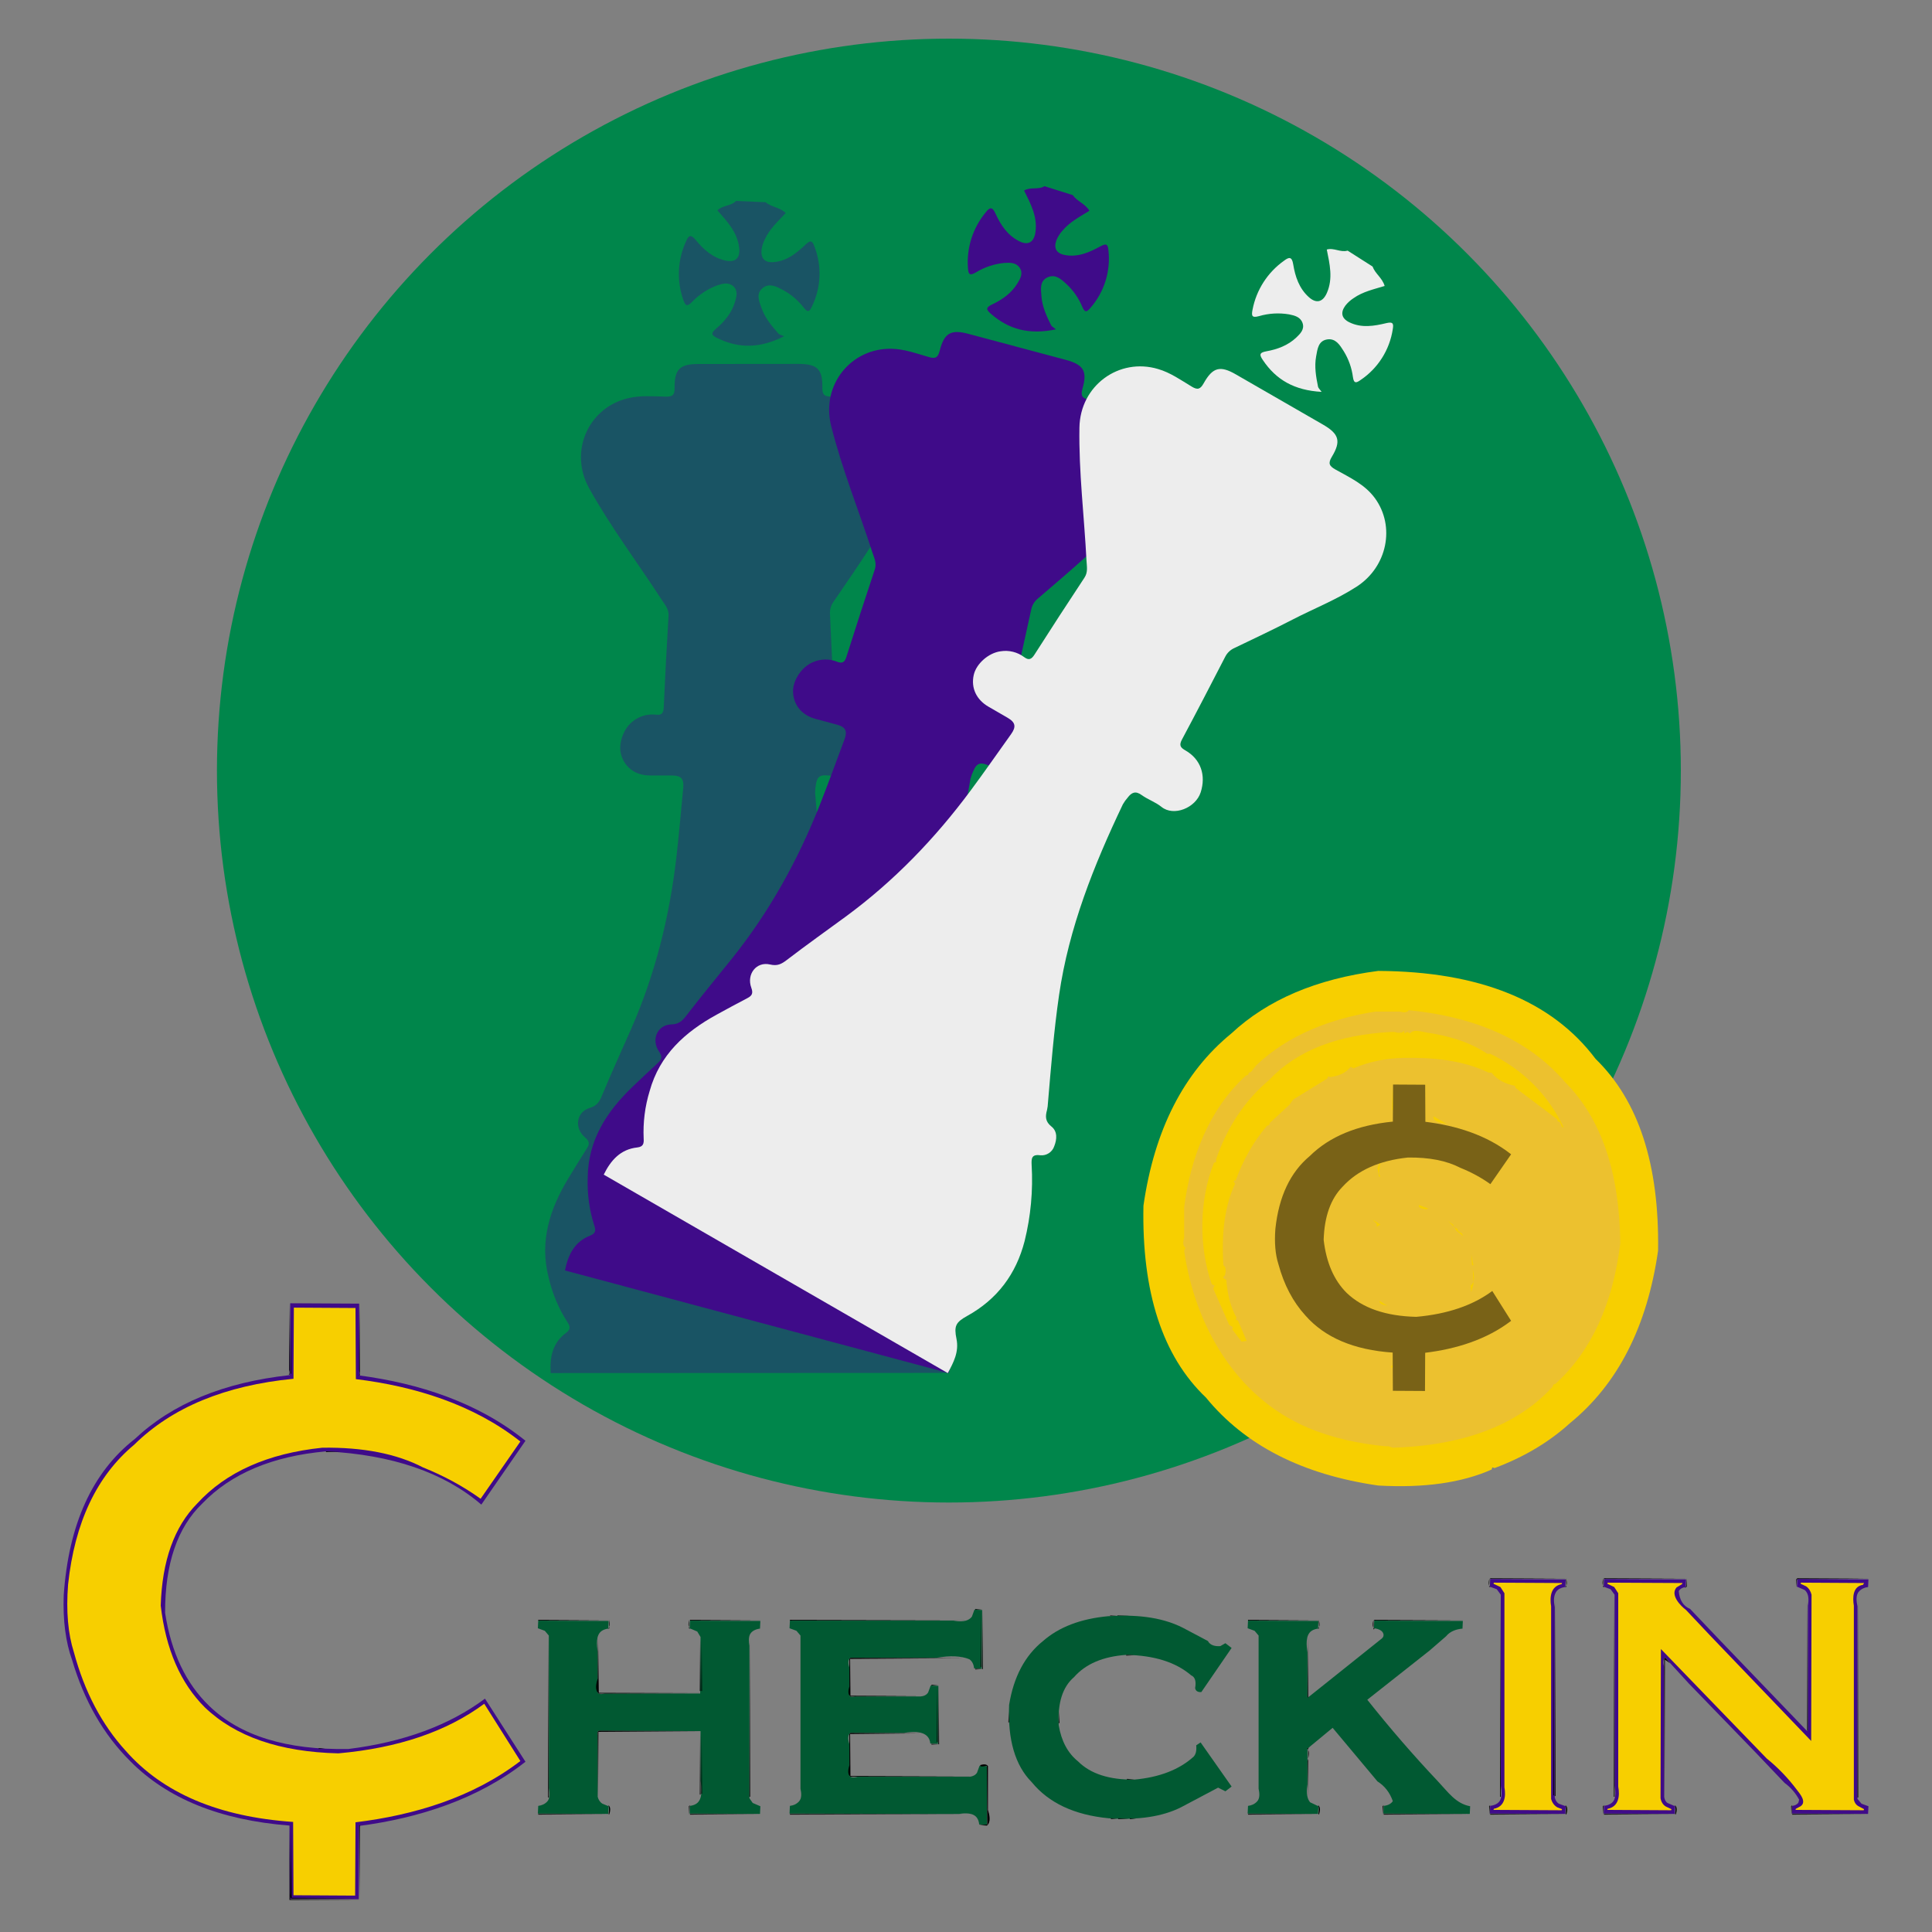 <?xml version="1.0" standalone="no"?><!-- Generator: Gravit.io --><svg xmlns="http://www.w3.org/2000/svg" xmlns:xlink="http://www.w3.org/1999/xlink" style="isolation:isolate" viewBox="0 0 1000 1000" width="1000" height="1000"><rect x="0" y="0" width="1000" height="1000" fill="#808080" stroke="none"/><defs><clipPath id="_clipPath_pQd9VECW6uOFjTJGP9meomeZ49AeMzBO"><rect width="1000" height="1000"/></clipPath></defs><g clip-path="url(#_clipPath_pQd9VECW6uOFjTJGP9meomeZ49AeMzBO)"><rect width="1000" height="1000" style="fill:rgb(0,0,0)" fill-opacity="0"/><g><path d=" M 149.835 674.568 L 150.024 711.382 L 149.269 711.76 C 150.146 711.234 149.864 709.913 149.646 709.117 L 149.646 709.117 L 149.646 701.943 L 149.835 674.568 Z " fill="rgb(0,0,0)"/><path d=" M 150.213 674.568 L 185.894 674.757 L 186.083 711.949 C 216.882 716.024 247.578 725.95 271.982 745.742 L 271.982 745.742 L 249.138 778.78 Q 220.087 753.837 168.714 751.217 Q 127.004 755.005 104.715 778.213 Q 85.341 796.787 85.458 834.85 Q 90.211 865.59 108.302 882.991 Q 132.289 906.202 180.419 905.268 Q 223.35 899.869 251.026 879.216 L 271.982 911.876 C 247.355 931.313 216.668 941.07 185.894 945.103 L 185.894 945.103 L 185.705 983.049 L 150.024 982.861 L 149.835 944.914 Q 96.078 940.713 67.335 911.498 Q 46.706 890.971 37.317 859.204 Q 32.314 845.328 32.975 825.788 Q 36.745 770.656 69.789 744.798 Q 98.939 717.312 150.024 711.76 L 150.213 674.568 Z " fill="rgb(63,11,137)"/><path d=" M 186.083 674.568 L 186.272 711.76 L 185.516 712.137 C 186.393 711.611 186.111 710.291 185.894 709.494 L 185.894 709.494 L 185.894 702.32 L 186.083 674.568 Z  M 150.59 675.324 L 150.779 711.005 L 150.402 711.005 L 150.59 675.324 Z " fill-rule="evenodd" fill="rgb(0,0,0)"/><path d=" M 152.101 676.834 L 184.006 677.023 L 184.195 713.836 C 214.598 717.545 245.019 726.924 269.339 746.119 L 269.339 746.119 L 248.761 775.759 Q 235.354 766.133 218.932 759.523 Q 198.417 748.888 166.826 749.329 Q 124.442 753.764 102.072 778.213 Q 84.247 796.258 83.193 831.074 Q 87.102 864.923 106.036 883.746 Q 129.763 906.462 175.133 907.534 Q 221.595 903.401 250.649 881.859 L 269.339 911.498 C 244.787 930.318 214.385 939.536 184.006 943.215 L 184.006 943.215 L 183.817 981.161 L 151.912 980.973 L 151.723 943.026 Q 93.949 939.067 65.069 906.212 Q 46.52 885.871 38.261 855.239 Q 33.636 840.797 35.24 820.125 Q 40.382 772.028 69.411 747.818 Q 98.77 718.841 151.912 713.648 L 152.101 676.834 Z " fill="rgb(247,207,0)"/><path d=" M 66.013 748.196 L 63.748 750.839 L 66.013 748.196 Z  M 168.714 751.217 L 176.455 751.405 L 168.714 751.594 L 168.714 751.217 Z  M 106.791 776.137 L 104.904 778.402 L 106.791 776.137 Z " fill-rule="evenodd" fill="rgb(0,0,0)"/><path d=" M 770.951 816.915 C 770.578 818.347 770.133 820.571 771.517 821.635 L 771.517 821.635 L 770.762 821.257 L 770.951 816.915 Z " fill="rgb(0,0,0)"/><path d=" M 771.328 816.915 L 810.407 817.104 L 771.328 817.293 L 771.328 816.915 Z " fill="rgb(0,0,0)"/><path d=" M 810.596 816.915 L 810.785 821.257 L 810.03 821.635 C 811.414 820.571 810.968 818.347 810.596 816.915 L 810.596 816.915 Z  M 829.853 816.915 C 829.481 818.347 829.035 820.571 830.419 821.635 L 830.419 821.635 L 829.664 821.257 L 829.853 816.915 Z " fill-rule="evenodd" fill="rgb(0,0,0)"/><path d=" M 830.23 816.915 L 872.708 817.104 L 830.23 817.293 L 830.23 816.915 Z " fill="rgb(0,0,0)"/><path d=" M 872.896 816.915 L 873.085 821.257 L 872.141 821.824 L 872.141 821.446 L 872.708 821.257 L 872.896 816.915 Z " fill="rgb(0,0,0)"/><path d=" M 930.288 816.915 L 967.102 817.104 L 930.099 817.482 L 929.911 821.446 L 929.722 817.482 L 930.288 816.915 Z " fill="rgb(0,0,0)"/><path d=" M 771.328 817.293 L 810.407 817.482 L 810.219 821.446 C 808.293 821.642 806.269 822.455 805.282 824.226 C 803.994 826.538 804.248 829.323 804.744 831.83 L 804.744 831.83 L 804.744 851.464 L 804.744 930.377 C 805.024 931.669 805.693 932.857 806.82 933.587 L 806.82 933.587 L 810.407 934.908 L 810.219 938.873 L 771.139 938.684 L 771.328 934.719 C 773.2 934.495 775.481 933.678 776.425 931.888 C 777.571 929.715 777.191 926.639 776.803 924.336 L 776.803 924.336 L 776.803 904.702 L 776.803 825.411 L 774.726 822.579 L 771.139 821.257 L 771.328 817.293 Z  M 830.23 817.293 L 872.708 817.482 L 872.519 821.446 Q 870.017 821.777 868.932 823.523 Q 869.476 830.53 874.784 832.773 L 889.699 848.443 L 935.197 895.829 L 935.763 895.64 L 935.763 843.912 L 935.763 831.074 C 936.224 828.405 936.426 824.85 934.064 822.956 L 934.064 822.956 L 930.099 821.257 L 930.288 817.293 L 967.102 817.482 L 966.913 821.446 C 965.072 821.667 963.517 822.356 962.236 823.707 C 960.377 825.669 960.922 829.111 961.438 831.452 L 961.438 831.452 L 961.438 851.464 L 961.438 931.132 L 963.515 933.587 L 967.102 934.908 L 966.913 938.873 L 927.456 938.684 L 927.645 934.719 C 928.895 934.586 930.127 934.094 930.855 933.02 L 930.855 933.02 L 931.232 931.51 C 929.395 928.093 926.828 925.1 923.681 922.826 L 923.681 922.826 L 908.766 907.156 L 874.218 871.475 L 861.947 858.071 C 860.44 859.046 860.989 861.402 861.38 862.791 L 861.38 862.791 L 861.38 876.384 L 861.38 930 C 861.513 931.249 862.006 932.482 863.079 933.209 L 863.079 933.209 L 867.044 934.908 L 866.855 938.873 L 830.041 938.684 L 830.23 934.719 C 832.102 934.495 834.384 933.678 835.327 931.888 C 836.473 929.715 836.093 926.639 835.705 924.336 L 835.705 924.336 L 835.705 904.702 L 835.705 825.411 L 833.628 822.579 L 830.041 821.257 L 830.23 817.293 Z " fill-rule="evenodd" fill="rgb(63,11,137)"/><path d=" M 773.216 819.181 L 808.519 819.369 L 808.331 819.936 C 802.605 821.035 802.081 826.575 802.856 831.452 L 802.856 831.452 L 802.856 851.464 L 802.856 931.132 C 803.34 932.947 804.41 934.541 806.065 935.475 L 806.065 935.475 L 808.519 936.419 L 808.331 936.985 L 773.027 936.796 L 773.216 936.23 C 778.827 935.152 779.557 929.929 778.691 925.091 L 778.691 925.091 L 778.691 905.08 L 778.691 824.656 L 776.614 821.446 L 773.027 819.747 L 773.216 819.181 Z  M 832.118 819.181 L 870.82 819.369 L 870.631 819.936 L 867.799 821.635 C 864.342 825.585 869.836 831.173 872.708 833.34 L 872.708 833.34 L 884.979 846.366 L 937.462 901.115 L 937.651 825.411 C 937.232 823.677 936.313 822.086 934.819 821.069 L 934.819 821.069 L 931.987 819.747 L 932.176 819.181 L 964.837 819.369 L 964.27 820.313 C 958.984 821.062 958.842 826.866 959.551 831.074 L 959.551 831.074 L 959.551 851.086 L 959.551 931.51 C 959.831 932.801 960.499 933.99 961.627 934.719 L 961.627 934.719 L 964.837 936.419 L 964.648 936.985 L 929.344 936.796 L 929.533 936.23 L 931.987 934.908 C 935.335 932.575 931.489 928.325 930.077 926.435 C 925.56 920.393 920.298 914.919 914.43 910.177 L 914.43 910.177 L 859.681 853.54 L 859.492 930.755 C 859.796 932.549 860.692 934.198 862.324 935.097 L 862.324 935.097 L 865.156 936.419 L 864.967 936.985 L 831.929 936.796 L 832.118 936.23 C 837.876 935.124 838.486 929.625 837.593 924.714 L 837.593 924.714 L 837.593 904.702 L 837.593 824.656 L 835.516 821.446 L 831.929 819.747 L 832.118 819.181 Z " fill-rule="evenodd" fill="rgb(247,207,0)"/><path d=" M 961.627 825.599 L 961.816 930.377 L 961.438 930.377 L 961.627 825.599 Z  M 776.614 825.977 L 776.803 930 L 776.425 930 L 776.614 825.977 Z  M 835.516 825.977 L 835.705 930 L 835.327 930 L 835.516 825.977 Z  M 804.932 826.355 L 805.121 929.622 L 804.744 929.622 L 804.932 826.355 Z " fill-rule="evenodd" fill="rgb(0,0,0)"/><path d=" M 935.574 826.355 L 935.763 895.64 L 935.386 895.64 L 935.574 826.355 Z  M 804.177 826.732 L 804.366 929.245 L 803.989 929.245 L 804.177 826.732 Z  M 873.274 830.886 L 875.162 833.151 L 873.274 830.886 Z  M 504.758 832.773 L 508.345 832.962 L 504.758 833.151 L 504.758 832.773 Z " fill-rule="evenodd" fill="rgb(0,0,0)"/><path d=" M 508.534 832.773 L 508.723 863.924 L 508.345 863.924 L 508.534 832.773 Z " fill="rgb(0,0,0)"/><path d=" M 504.381 833.151 L 508.345 833.34 L 508.156 863.735 L 504.192 863.546 Q 503.862 860.289 501.738 858.826 Q 495.46 856.23 484.747 858.071 L 440.192 858.071 C 438.59 859.139 439.2 861.678 439.626 863.168 L 439.626 863.168 L 439.626 877.516 C 440.138 878.54 441.564 878.306 442.458 878.083 L 442.458 878.083 L 449.254 878.083 L 476.44 878.083 C 477.998 877.973 479.558 877.397 480.405 876.006 L 480.405 876.006 L 481.726 872.419 L 485.691 872.608 L 485.502 902.625 L 481.537 902.437 C 480.838 895.541 472.924 896.146 467.756 896.962 L 467.756 896.962 L 440.192 896.962 C 438.406 898.213 439.135 901.132 439.626 902.814 L 439.626 902.814 L 439.626 919.05 C 440.508 920.46 442.68 919.974 443.968 919.616 L 443.968 919.616 L 455.673 919.616 L 502.115 919.616 C 503.546 919.427 504.918 918.801 505.702 917.54 L 505.702 917.54 L 507.024 913.953 L 510.988 914.141 L 510.8 944.536 L 506.835 944.348 C 506.715 943.164 506.398 941.974 505.721 940.977 C 503.786 938.129 499.42 938.457 496.452 938.873 L 496.452 938.873 L 478.705 938.873 L 408.665 938.684 L 408.854 934.719 C 410.695 934.498 412.25 933.809 413.53 932.458 C 415.147 930.753 414.775 927.919 414.328 925.846 L 414.328 925.846 L 414.328 909.988 L 414.328 846.555 L 412.252 844.101 L 408.665 842.779 L 408.854 838.815 L 476.44 838.815 L 493.431 838.815 C 496.592 839.395 500.916 839.695 503.059 836.738 L 503.059 836.738 L 504.381 833.151 Z " fill="rgb(1,89,50)"/><line x1="875.54" y1="833.151" x2="877.05" y2="835.039"/><path d=" M 507.779 833.906 L 507.968 862.791 L 507.59 862.791 L 507.779 833.906 Z " fill="rgb(0,0,0)"/><path d=" M 877.427 835.039 L 879.693 837.682 L 877.427 835.039 Z  M 574.61 836.172 L 577.82 836.36 L 574.61 836.549 L 574.61 836.172 Z " fill-rule="evenodd" fill="rgb(0,0,0)"/><path d=" M 578.386 836.172 L 584.616 836.36 L 578.386 836.549 L 578.386 836.172 Z " fill="rgb(0,0,0)"/><path d=" M 573.477 836.549 C 586.54 835.7 600.508 836.524 612.368 842.59 L 612.368 842.59 L 625.206 849.387 C 626.427 851.759 629.201 852.203 631.624 852.03 L 631.624 852.03 L 634.267 850.52 L 637.477 852.974 L 621.807 875.817 Q 618.991 875.99 618.598 873.741 Q 619.55 868.447 616.521 867.133 Q 604.627 856.939 582.917 856.561 Q 564.923 857.823 555.92 868.077 Q 547.06 875.641 547.991 892.997 Q 550.046 905.29 557.997 911.687 Q 567.628 921.313 587.07 921.127 Q 606.633 919.356 617.843 909.233 Q 619.554 907.357 619.164 903.38 L 621.43 901.87 L 637.477 924.714 L 634.267 927.168 L 630.492 925.28 L 611.235 935.475 Q 596.903 942.664 573.855 941.138 Q 547.171 938.56 534.021 922.448 Q 521.133 909.471 522.316 882.425 Q 525.846 860.657 539.873 849.387 Q 552.248 838.541 573.477 836.549 Z " fill="rgb(1,89,50)"/><path d=" M 278.589 838.437 L 315.026 838.626 L 278.589 838.815 L 278.589 838.437 Z " fill="rgb(0,0,0)"/><path d=" M 315.214 838.437 L 315.403 842.779 L 314.648 843.157 C 316.032 842.093 315.586 839.869 315.214 838.437 L 315.214 838.437 Z  M 356.748 838.437 C 356.376 839.869 355.93 842.093 357.314 843.157 L 357.314 843.157 L 356.559 842.779 L 356.748 838.437 Z " fill-rule="evenodd" fill="rgb(0,0,0)"/><path d=" M 357.125 838.437 L 393.562 838.626 L 357.125 838.815 L 357.125 838.437 Z  M 408.854 838.437 L 499.283 838.626 L 408.854 838.815 L 408.854 838.437 Z  M 645.972 838.437 L 682.409 838.626 L 645.972 838.815 L 645.972 838.437 Z " fill-rule="evenodd" fill="rgb(0,0,0)"/><path d=" M 682.597 838.437 L 682.786 842.779 L 682.031 843.157 C 683.415 842.093 682.969 839.869 682.597 838.437 L 682.597 838.437 Z  M 710.916 838.437 C 710.544 839.869 710.098 842.093 711.482 843.157 L 711.482 843.157 L 710.916 843.346 L 710.916 838.437 Z " fill-rule="evenodd" fill="rgb(0,0,0)"/><path d=" M 711.293 838.437 L 757.169 838.626 L 711.293 838.815 L 711.293 838.437 Z " fill="rgb(0,0,0)"/><path d=" M 278.589 838.815 L 315.026 839.003 L 314.837 842.968 C 313.665 843.119 312.498 843.459 311.504 844.119 C 308.253 846.277 308.873 851.598 309.362 854.862 L 309.362 854.862 L 309.362 876.006 C 310.058 877.225 311.855 876.864 312.949 876.572 L 312.949 876.572 L 322.766 876.572 L 362.411 876.572 L 362.6 847.31 L 360.901 844.478 L 356.937 842.779 L 357.125 838.815 L 393.562 839.003 L 393.373 842.968 C 391.463 843.197 389.272 844.018 388.276 845.8 C 387.317 847.514 387.603 850.003 387.898 851.841 L 387.898 851.841 L 387.898 867.699 L 387.898 930.755 L 389.597 933.209 L 393.562 934.908 L 393.373 938.873 L 356.937 938.684 L 357.125 934.719 C 358.297 934.568 359.464 934.228 360.458 933.568 C 363.931 931.262 363.123 925.069 362.6 921.693 L 362.6 921.693 L 362.6 896.018 L 309.928 895.829 C 309.004 896.249 309.172 897.487 309.362 898.283 L 309.362 898.283 L 309.362 904.702 L 309.362 930 C 309.71 931.465 310.512 932.789 311.816 933.587 L 311.816 933.587 L 315.026 934.908 L 314.837 938.873 L 278.4 938.684 L 278.589 934.719 C 280.43 934.498 281.986 933.809 283.266 932.458 C 284.846 930.791 284.393 927.487 284.064 925.469 L 284.064 925.469 L 284.064 909.611 L 284.064 846.555 L 281.987 844.101 L 278.4 842.779 L 278.589 838.815 Z  M 645.972 838.815 L 682.409 839.003 L 682.22 842.968 C 681.048 843.119 679.881 843.459 678.887 844.119 C 675.55 846.335 676.241 851.91 676.745 855.239 L 676.745 855.239 L 676.745 878.649 L 677.689 878.083 L 715.258 848.065 C 716.852 846.67 716.066 844.721 714.545 843.823 C 713.5 843.206 712.301 842.904 711.104 842.779 L 711.104 842.779 L 711.293 838.815 L 757.169 839.003 L 756.98 842.968 C 753.779 843.247 750.548 844.345 748.485 846.933 L 748.485 846.933 L 739.989 854.295 L 707.706 879.782 C 719.383 894.493 731.687 908.707 744.584 922.361 C 749.496 927.561 753.571 933.583 760.945 934.908 L 760.945 934.908 L 760.756 938.873 L 716.013 938.684 L 716.202 934.719 Q 719.458 934.389 720.921 932.265 Q 718.567 925.558 712.992 922.071 L 689.771 894.319 L 676.745 905.08 L 676.745 923.581 C 676.26 926.576 676.047 930.295 678.066 932.832 L 678.066 932.832 L 682.409 934.908 L 682.22 938.873 L 645.784 938.684 L 645.972 934.719 C 647.813 934.498 649.369 933.809 650.649 932.458 C 652.266 930.753 651.894 927.919 651.447 925.846 L 651.447 925.846 L 651.447 909.988 L 651.447 846.555 L 649.371 844.101 L 645.784 842.779 L 645.972 838.815 Z " fill-rule="evenodd" fill="rgb(1,89,50)"/><line x1="881.581" y1="839.57" x2="883.469" y2="841.835"/><line x1="883.846" y1="841.835" x2="885.357" y2="843.723"/><path d=" M 885.734 843.723 L 888 846.366 L 885.734 843.723 Z  M 283.875 847.121 L 284.064 930.377 L 283.687 930.377 L 283.875 847.121 Z " fill-rule="evenodd" fill="rgb(0,0,0)"/><path d=" M 309.551 847.499 L 309.928 876.195 L 362.6 876.384 L 309.928 876.572 C 307.671 874.857 308.692 871.052 309.362 868.832 L 309.362 868.832 L 309.551 847.499 Z " fill="rgb(0,0,0)"/><path d=" M 388.087 847.499 L 388.276 930 L 387.898 930 L 388.087 847.499 Z " fill="rgb(0,0,0)"/><path d=" M 676.934 847.499 L 677.122 878.649 L 676.745 878.649 L 676.934 847.499 Z  M 889.887 848.254 L 891.775 850.52 L 889.887 848.254 Z " fill-rule="evenodd" fill="rgb(0,0,0)"/><path d=" M 362.411 848.632 L 362.6 875.251 L 362.223 875.251 L 362.411 848.632 Z " fill="rgb(0,0,0)"/><path d=" M 363.167 848.632 L 363.355 875.251 L 362.978 875.251 L 363.167 848.632 Z " fill="rgb(0,0,0)"/><path d=" M 538.363 850.52 L 535.72 853.54 L 538.363 850.52 Z  M 892.153 850.52 L 893.663 852.407 L 892.153 850.52 Z " fill-rule="evenodd" fill="rgb(0,0,0)"/><line x1="894.041" y1="852.407" x2="896.306" y2="855.051"/><path d=" M 582.917 856.561 L 587.259 856.75 L 582.917 856.938 L 582.917 856.561 Z  M 898.194 856.938 L 900.46 859.581 L 898.194 856.938 Z  M 440.192 858.071 L 499.661 858.26 L 440.004 858.638 L 440.192 877.705 L 476.629 877.894 L 440.192 878.083 C 438.59 877.015 439.2 874.475 439.626 872.985 L 439.626 872.985 L 439.626 858.638 L 440.192 858.071 Z  M 861.947 858.071 L 864.401 860.903 L 861.758 859.015 L 861.569 930.188 L 861.38 858.638 L 861.947 858.071 Z " fill-rule="evenodd" fill="rgb(0,0,0)"/><line x1="900.837" y1="859.581" x2="902.348" y2="861.469"/><path d=" M 902.725 861.469 L 904.613 863.735 L 902.725 861.469 Z  M 866.478 863.357 L 869.121 866.378 L 866.478 863.357 Z " fill-rule="evenodd" fill="rgb(0,0,0)"/><path d=" M 504.758 863.735 L 508.345 863.924 L 504.758 864.112 L 504.758 863.735 Z  M 906.878 866 L 908.766 868.266 L 906.878 866 Z " fill-rule="evenodd" fill="rgb(0,0,0)"/><path d=" M 869.498 866.378 L 871.386 868.643 L 869.498 866.378 Z  M 909.144 868.266 L 910.654 870.154 L 909.144 868.266 Z " fill-rule="evenodd" fill="rgb(0,0,0)"/><line x1="871.764" y1="868.643" x2="874.029" y2="871.286"/><line x1="911.032" y1="870.154" x2="912.92" y2="872.419"/><path d=" M 482.104 872.042 L 485.691 872.23 L 482.104 872.419 L 482.104 872.042 Z " fill="rgb(0,0,0)"/><path d=" M 485.879 872.042 L 486.068 902.814 L 485.691 902.814 L 485.879 872.042 Z " fill="rgb(0,0,0)"/><path d=" M 485.124 873.174 L 485.313 901.681 L 484.935 901.681 L 485.124 873.174 Z " fill="rgb(0,0,0)"/><line x1="876.672" y1="873.929" x2="878.938" y2="876.572"/><line x1="915.185" y1="874.685" x2="917.073" y2="876.95"/><path d=" M 879.315 876.572 L 881.203 878.838 L 879.315 876.572 Z  M 917.451 876.95 L 918.961 878.838 L 917.451 876.95 Z " fill-rule="evenodd" fill="rgb(0,0,0)"/><line x1="881.581" y1="878.838" x2="883.846" y2="881.481"/><line x1="919.339" y1="878.838" x2="921.226" y2="881.103"/><line x1="923.492" y1="883.369" x2="925.38" y2="885.634"/><path d=" M 886.489 884.124 L 888.755 886.767 L 886.489 884.124 Z  M 548.18 885.634 L 548.368 891.864 L 547.991 891.864 L 548.18 885.634 Z " fill-rule="evenodd" fill="rgb(0,0,0)"/><line x1="925.757" y1="885.634" x2="927.268" y2="887.522"/><path d=" M 522.127 886.012 L 522.316 891.487 L 521.938 891.487 L 522.127 886.012 Z " fill="rgb(0,0,0)"/><line x1="889.132" y1="886.767" x2="891.02" y2="889.033"/><line x1="927.645" y1="887.522" x2="929.533" y2="889.788"/><path d=" M 891.398 889.033 L 893.663 891.676 L 891.398 889.033 Z  M 931.799 892.053 L 933.686 894.319 L 931.799 892.053 Z " fill-rule="evenodd" fill="rgb(0,0,0)"/><line x1="896.306" y1="894.319" x2="898.949" y2="897.339"/><path d=" M 309.928 895.829 L 362.6 896.018 L 309.739 896.395 L 309.551 930.188 L 309.362 896.395 L 309.928 895.829 Z " fill="rgb(0,0,0)"/><path d=" M 362.411 896.962 L 362.6 928.867 L 362.223 928.867 L 362.411 896.962 Z " fill="rgb(0,0,0)"/><path d=" M 363.167 896.962 L 363.355 928.489 L 362.978 928.489 L 363.167 896.962 Z  M 440.192 896.962 L 477.006 897.15 L 440.004 897.528 L 440.192 919.239 L 502.304 919.428 L 440.192 919.616 C 438.406 918.365 439.135 915.446 439.626 913.764 L 439.626 913.764 L 439.626 897.528 L 440.192 896.962 Z " fill-rule="evenodd" fill="rgb(0,0,0)"/><line x1="899.327" y1="897.339" x2="901.215" y2="899.605"/><path d=" M 901.592 899.605 L 903.858 902.248 L 901.592 899.605 Z  M 482.104 902.625 L 485.691 902.814 L 482.104 903.003 L 482.104 902.625 Z  M 677.689 904.136 L 677.122 905.08 L 676.934 930.188 L 676.745 911.498 Q 678.35 906.307 676.367 904.702 Q 677.028 905.3 677.689 904.136 Z " fill-rule="evenodd" fill="rgb(0,0,0)"/><path d=" M 906.123 904.513 L 908.766 907.534 L 906.123 904.513 Z  M 164.938 904.891 L 168.148 905.08 L 164.938 905.268 L 164.938 904.891 Z " fill-rule="evenodd" fill="rgb(0,0,0)"/><line x1="909.144" y1="907.534" x2="911.032" y2="909.799"/><path d=" M 64.88 908.667 L 67.146 911.31 L 64.88 908.667 Z  M 911.409 909.799 L 913.675 912.442 L 911.409 909.799 Z  M 67.901 911.687 L 69.789 913.953 L 67.901 911.687 Z  M 507.401 913.575 C 508.6 913.248 510.579 912.83 511.366 914.141 L 511.366 914.141 L 511.366 936.796 C 512.07 939.119 513.151 943.105 510.8 944.914 L 510.8 944.914 L 506.835 944.725 L 510.988 944.348 L 510.8 913.953 C 510.366 914.05 506.989 914.916 507.401 913.575 L 507.401 913.575 Z " fill-rule="evenodd" fill="rgb(0,0,0)"/><line x1="916.318" y1="915.085" x2="918.583" y2="917.728"/><line x1="918.961" y1="917.728" x2="920.849" y2="919.994"/><path d=" M 921.226 919.994 L 923.492 922.637 L 921.226 919.994 Z  M 583.294 920.749 L 587.259 920.938 L 583.294 921.127 L 583.294 920.749 Z " fill-rule="evenodd" fill="rgb(0,0,0)"/><line x1="535.342" y1="923.77" x2="538.363" y2="927.168"/><path d=" M 926.135 925.28 L 928.023 927.545 L 926.135 925.28 Z  M 749.429 927.168 L 752.449 930.566 L 749.429 927.168 Z  M 314.837 934.342 C 316.343 935.317 315.795 937.673 315.403 939.062 L 315.403 939.062 L 315.026 939.062 C 315.157 937.658 315.518 935.665 314.837 934.342 L 314.837 934.342 Z  M 357.125 934.342 L 356.937 934.908 L 356.748 939.25 L 356.559 934.908 L 357.125 934.342 Z  M 682.22 934.342 C 683.726 935.317 683.178 937.673 682.786 939.062 L 682.786 939.062 L 682.409 939.062 C 682.541 937.658 682.901 935.665 682.22 934.342 L 682.22 934.342 Z  M 716.202 934.342 L 716.013 934.908 L 715.824 939.25 L 715.635 934.908 L 716.202 934.342 Z  M 771.328 934.342 L 771.139 934.908 L 770.951 939.25 L 770.762 934.908 L 771.328 934.342 Z  M 810.219 934.342 C 811.725 935.317 811.177 937.673 810.785 939.062 L 810.785 939.062 L 810.407 939.062 C 810.539 937.658 810.9 935.665 810.219 934.342 L 810.219 934.342 Z  M 830.23 934.342 L 830.041 934.908 L 829.853 939.25 L 829.664 934.908 L 830.23 934.342 Z  M 866.855 934.342 C 868.362 935.317 867.813 937.673 867.422 939.062 L 867.422 939.062 L 867.044 939.062 C 867.176 937.658 867.537 935.665 866.855 934.342 L 866.855 934.342 Z  M 927.645 934.342 L 927.456 934.908 L 927.268 939.25 L 927.079 934.908 L 927.645 934.342 Z " fill-rule="evenodd" fill="rgb(0,0,0)"/><path d=" M 278.589 938.873 L 315.026 939.062 L 278.589 939.25 L 278.589 938.873 Z  M 357.125 938.873 L 393.562 939.062 L 357.125 939.25 L 357.125 938.873 Z  M 408.854 938.873 L 502.304 939.062 L 408.854 939.25 L 408.854 938.873 Z  M 645.972 938.873 L 682.409 939.062 L 645.972 939.25 L 645.972 938.873 Z  M 716.202 938.873 L 760.945 939.062 L 716.202 939.25 L 716.202 938.873 Z  M 771.328 938.873 L 810.407 939.062 L 771.328 939.25 L 771.328 938.873 Z  M 830.23 938.873 L 867.044 939.062 L 830.23 939.25 L 830.23 938.873 Z  M 927.645 938.873 L 967.102 939.062 L 927.645 939.25 L 927.645 938.873 Z " fill-rule="evenodd" fill="rgb(0,0,0)"/><path d=" M 574.988 941.138 L 578.197 941.327 L 574.988 941.516 L 574.988 941.138 Z " fill="rgb(0,0,0)"/><path d=" M 578.763 941.138 L 584.238 941.327 L 578.763 941.516 L 578.763 941.138 Z " fill="rgb(0,0,0)"/><path d=" M 584.805 941.138 L 588.014 941.327 L 584.805 941.516 L 584.805 941.138 Z " fill="rgb(0,0,0)"/><path d=" M 186.46 944.536 L 186.272 945.103 L 186.083 983.049 L 185.894 945.103 L 186.46 944.536 Z " fill="rgb(0,0,0)"/><path d=" M 149.835 945.669 L 150.213 983.049 L 186.272 983.238 L 149.835 983.427 L 149.835 945.669 Z " fill="rgb(0,0,0)"/><path d=" M 150.59 945.669 L 150.968 982.294 L 185.139 982.483 L 150.968 982.672 C 149.944 982.16 150.178 980.734 150.402 979.84 L 150.402 979.84 L 150.402 973.044 L 150.59 945.669 Z " fill="rgb(0,0,0)"/></g><g><circle vector-effect="non-scaling-stroke" cx="491.147" cy="398.853" r="378.853" fill="rgb(0,134,75)"/><g opacity="0.4"><path d=" M 285.04 710.709 C 284.486 702.495 285.974 694.979 293.08 689.817 C 295.615 687.919 294.983 686.259 293.588 684.173 C 289.115 677.183 285.873 669.478 284.001 661.393 C 279.113 642.469 284.581 625.738 294.24 609.785 Q 298.947 602.004 303.815 594.32 C 305.213 592.104 305.139 590.669 302.836 588.752 C 297.077 583.947 298.267 575.555 305.201 573.472 C 308.984 572.332 310.232 570.292 311.586 567.032 C 316.418 555.388 321.676 543.909 326.749 532.399 C 339.183 504.065 346.539 474.388 350.089 443.734 C 351.471 431.816 352.459 419.863 353.631 407.928 C 354.098 403.188 352.613 401.433 347.943 401.394 C 344.097 401.36 340.254 401.39 336.423 401.381 C 329.179 401.385 323.657 397.538 321.605 391.034 C 319.756 385.293 322.54 377.2 327.506 373.396 C 330.899 370.645 335.263 369.391 339.599 369.919 C 342.542 370.266 343.418 369.013 343.546 366.145 Q 344.601 342.407 346.036 318.681 C 346.244 315.246 344.151 313.033 342.542 310.538 C 330.042 291.241 316.115 272.854 304.94 252.729 C 294.373 233.704 304.493 210.998 325.052 206.12 C 331.523 204.541 338.088 205.18 344.631 205.297 C 348.269 205.38 349.216 204.268 349.17 200.687 C 349.043 191.121 351.961 188.37 361.429 188.404 L 413.284 188.356 C 422.92 188.356 425.843 191.005 425.642 200.546 C 425.563 204.563 426.98 205.301 430.587 205.267 C 439.03 205.174 447.545 204.306 455.672 207.9 C 472.181 215.235 478.966 235.439 470.401 252.221 C 464.711 263.365 456.898 273.147 450.173 283.629 C 444.135 293.035 437.748 302.221 431.441 311.456 C 430.125 313.269 429.474 315.481 429.6 317.718 C 430.356 333.861 431.114 350.016 431.636 366.169 C 431.778 369.562 433.21 370.025 436.073 370.009 C 445.226 370.017 451.745 375.797 453.696 384.881 C 455.456 393.162 447.912 402.802 439.882 401.518 C 435.933 400.899 431.863 401.75 427.91 401.341 C 423.957 400.932 422.744 402.866 422.331 406.1 C 422.044 407.508 421.903 408.943 421.909 410.38 C 424.682 445.24 429.633 479.669 442.7 512.436 C 449.627 529.797 457.658 546.654 465.586 563.554 C 466.178 564.676 466.665 565.85 467.041 567.062 C 467.901 570.413 469.238 572.671 473.277 573.272 C 477.317 573.874 479.067 577.566 479.633 581.374 C 480.271 584.508 478.68 587.672 475.783 589.028 C 471.373 590.795 472.625 592.913 474.348 595.626 C 481.638 606.697 487.216 618.805 490.894 631.541 C 495.637 648.576 493.701 664.74 484.547 679.952 C 481.003 685.841 481.169 687.939 485.7 693.07 C 490.231 698.202 490.45 704.364 490.635 710.619 L 285.04 710.709 Z " fill="rgb(63,11,137)"/></g><g opacity="0.4"><path d=" M 396.247 104.667 C 399.277 107.215 403.628 107.28 406.698 110.259 C 402.778 114.491 398.402 118.397 395.907 123.806 C 395.031 125.513 394.443 127.354 394.169 129.254 C 393.699 133.682 395.802 135.981 400.244 135.681 C 407.272 135.211 412.394 130.926 417.123 126.432 C 419.866 123.819 420.611 125.125 421.525 127.516 C 425.495 137.632 425.021 148.952 420.219 158.7 C 419.2 160.868 418.325 162.227 416.078 159.327 C 413.154 155.497 409.443 152.339 405.195 150.064 C 401.942 148.34 398.298 146.367 394.901 148.993 C 391.086 151.946 392.928 155.943 394.222 159.575 C 396.024 164.644 399.447 168.72 402.896 172.639 C 403.392 173.201 404.359 173.357 405.862 174.037 C 393.281 180.412 382.347 180.425 371.281 174.99 C 368.486 173.619 367.597 172.678 370.589 170.157 C 375.005 166.433 378.741 161.953 380.439 156.244 C 381.249 153.5 382.085 150.365 379.512 148.131 C 376.938 145.897 373.933 146.825 371.242 147.713 C 366.291 149.548 361.823 152.487 358.178 156.309 C 355.435 159.092 354.638 158.086 353.593 155.003 C 350.208 145.208 350.723 134.486 355.03 125.06 C 356.336 121.899 357.525 121.049 360.125 124.237 C 364.201 129.214 368.982 133.473 375.606 134.884 C 380.648 135.955 383.183 133.578 382.608 128.352 C 381.706 120.2 376.35 114.609 371.334 108.9 C 374.038 106.117 378.349 106.771 380.949 104.001 L 396.247 104.667 Z " fill="rgb(63,11,137)"/></g><path d=" M 292.431 657.584 C 294.022 649.506 297.405 642.632 305.604 639.484 C 308.544 638.307 308.363 636.54 307.555 634.164 C 305.044 626.255 303.906 617.973 304.191 609.679 C 304.367 590.135 313.98 575.39 327.438 562.48 Q 333.999 556.182 340.69 550.02 C 342.613 548.241 342.914 546.836 341.185 544.388 C 336.866 538.256 340.188 530.458 347.424 530.241 C 351.374 530.119 353.107 528.472 355.258 525.673 C 362.94 515.676 370.989 505.949 378.869 496.144 C 398.212 471.994 412.999 445.232 424.361 416.541 C 428.781 405.388 432.829 394.097 437.05 382.873 C 438.728 378.415 437.747 376.335 433.247 375.089 C 429.541 374.06 425.821 373.096 422.123 372.095 C 415.125 370.224 410.786 365.078 410.488 358.265 C 410.187 352.241 414.972 345.145 420.753 342.755 C 424.742 340.977 429.282 340.894 433.333 342.527 C 436.087 343.624 437.257 342.64 438.123 339.902 Q 445.286 317.247 452.812 294.7 C 453.903 291.437 452.454 288.757 451.546 285.931 C 444.465 264.056 435.772 242.691 430.186 220.36 C 424.903 199.248 440.556 179.935 461.677 180.544 C 468.336 180.693 474.512 183.01 480.801 184.817 C 484.294 185.838 485.497 185.009 486.379 181.538 C 488.732 172.265 492.262 170.364 501.399 172.847 L 551.5 186.221 C 560.808 188.716 562.945 192.031 560.282 201.194 C 559.166 205.054 560.343 206.134 563.837 207.035 C 572.016 209.13 580.465 210.495 587.385 216.071 C 601.433 227.428 602.758 248.7 590.141 262.694 C 581.761 271.985 571.682 279.412 562.473 287.796 C 554.207 295.319 545.66 302.539 537.178 309.827 C 535.437 311.237 534.236 313.205 533.778 315.399 C 530.331 331.187 526.881 346.988 523.205 362.725 C 522.465 366.04 523.728 366.858 526.497 367.583 C 535.336 369.96 540.137 377.23 539.671 386.509 C 539.227 394.964 529.445 402.323 522.021 399.004 C 518.367 397.385 514.215 397.153 510.503 395.735 C 506.791 394.317 505.118 395.871 503.882 398.887 C 503.241 400.174 502.733 401.523 502.367 402.913 C 496.023 437.303 491.895 471.84 496.035 506.872 C 498.233 525.434 501.628 543.795 504.911 562.171 C 505.192 563.409 505.359 564.669 505.409 565.937 C 505.372 569.396 506.079 571.923 509.825 573.55 C 513.571 575.176 514.307 579.196 513.867 583.02 C 513.673 586.212 511.317 588.857 508.168 589.417 C 503.45 589.982 504.112 592.352 505.074 595.418 C 509.25 607.999 511.504 621.139 511.76 634.393 C 511.933 652.074 505.88 667.186 493.1 679.511 C 488.153 684.282 487.771 686.352 490.819 692.481 C 493.867 698.61 492.484 704.619 491.043 710.709 L 292.431 657.584 Z " fill="rgb(63,11,137)"/><path d=" M 555.225 100.975 C 557.493 104.22 561.678 105.409 563.873 109.081 C 558.992 112.155 553.753 114.795 549.943 119.373 C 548.655 120.796 547.611 122.422 546.855 124.186 C 545.255 128.342 546.691 131.107 551.059 131.966 C 557.97 133.331 564.025 130.518 569.757 127.401 C 573.083 125.587 573.464 127.042 573.728 129.588 C 574.945 140.386 571.557 151.197 564.396 159.371 C 562.85 161.202 561.653 162.287 560.233 158.904 C 558.4 154.449 555.633 150.437 552.119 147.141 C 549.423 144.634 546.413 141.785 542.453 143.442 C 538.004 145.307 538.749 149.645 539.058 153.487 C 539.487 158.85 541.739 163.673 544.055 168.351 C 544.39 169.022 545.283 169.424 546.558 170.469 C 532.756 173.371 522.191 170.553 512.909 162.44 C 510.564 160.392 509.949 159.253 513.492 157.592 C 518.72 155.139 523.489 151.777 526.607 146.702 C 528.1 144.262 529.719 141.45 527.811 138.626 C 525.903 135.802 522.761 135.921 519.932 136.082 C 514.674 136.573 509.597 138.256 505.088 141.004 C 501.718 142.982 501.208 141.804 500.997 138.555 C 500.263 128.218 503.535 117.995 510.135 110.005 C 512.215 107.289 513.583 106.777 515.269 110.529 C 517.918 116.391 521.434 121.743 527.467 124.82 C 532.06 127.16 535.124 125.519 535.921 120.323 C 537.16 112.215 533.433 105.428 530.065 98.615 C 533.398 96.628 537.393 98.374 540.621 96.372 L 555.225 100.975 Z " fill="rgb(63,11,137)"/><path d=" M 312.488 607.99 C 316.115 600.599 321.161 594.834 329.896 593.916 C 333.041 593.54 333.323 591.786 333.158 589.282 C 332.78 580.992 333.824 572.699 336.245 564.761 C 341.474 545.928 354.575 534.173 370.917 525.187 Q 378.884 520.802 386.942 516.581 C 389.26 515.361 389.914 514.081 388.878 511.269 C 386.293 504.229 391.519 497.556 398.566 499.219 C 402.412 500.124 404.513 498.981 407.315 496.834 C 417.322 489.166 427.615 481.854 437.764 474.422 C 462.699 456.101 483.908 434.079 502.309 409.306 C 509.464 399.676 516.297 389.819 523.279 380.069 C 526.054 376.198 525.645 373.935 521.62 371.566 C 518.307 369.614 514.964 367.719 511.65 365.795 C 505.375 362.177 502.516 356.083 503.991 349.425 C 505.26 343.529 511.718 337.912 517.921 337.1 C 522.234 336.415 526.641 337.511 530.131 340.136 C 532.507 341.908 533.892 341.261 535.437 338.841 Q 548.219 318.811 561.325 298.981 C 563.223 296.111 562.517 293.147 562.371 290.182 C 561.194 267.22 558.327 244.333 558.711 221.317 C 559.072 199.557 579.19 184.954 599.433 191.009 C 605.827 192.876 611.193 196.712 616.8 200.085 C 619.91 201.976 621.286 201.486 623.037 198.362 C 627.709 190.014 631.612 189.091 639.794 193.854 L 684.726 219.74 C 693.072 224.558 694.278 228.314 689.334 236.476 C 687.257 239.915 688.115 241.263 691.256 243.037 C 698.614 247.178 706.422 250.684 711.663 257.86 C 722.293 272.466 718.067 293.356 702.259 303.608 C 691.759 310.414 680.101 314.979 669.037 320.693 C 659.104 325.821 648.98 330.583 638.901 335.427 C 636.855 336.339 635.185 337.929 634.175 339.929 C 626.759 354.287 619.337 368.657 611.713 382.907 C 610.14 385.917 611.148 387.033 613.636 388.451 C 621.559 393.034 624.314 401.3 621.462 410.142 C 618.846 418.194 607.492 422.77 601.18 417.643 C 598.069 415.133 594.119 413.835 590.9 411.504 C 587.682 409.173 585.664 410.241 583.689 412.835 C 582.737 413.912 581.897 415.084 581.184 416.331 C 566.155 447.908 553.229 480.2 548.161 515.11 C 545.48 533.608 544.007 552.222 542.422 570.822 C 542.374 572.09 542.208 573.35 541.928 574.588 C 540.998 577.919 541.027 580.544 544.224 583.084 C 547.421 585.625 547.091 589.698 545.677 593.278 C 544.663 596.312 541.703 598.256 538.516 597.982 C 533.813 597.307 533.839 599.768 533.974 602.978 C 534.752 616.211 533.529 629.487 530.346 642.355 C 525.936 659.479 516.178 672.509 500.644 681.107 C 494.63 684.434 493.725 686.335 495.083 693.044 C 496.441 699.753 493.55 705.2 490.582 710.709 L 312.488 607.99 Z " fill="rgb(237,237,237)"/><path d=" M 710.433 137.948 C 711.784 141.669 715.518 143.901 716.688 148.015 C 711.177 149.721 705.434 150.916 700.569 154.352 C 698.957 155.393 697.528 156.693 696.341 158.201 C 693.719 161.801 694.391 164.844 698.388 166.805 C 704.71 169.912 711.287 168.761 717.63 167.234 C 721.312 166.343 721.304 167.847 720.9 170.374 C 719.28 181.12 713.21 190.686 704.177 196.727 C 702.21 198.096 700.773 198.835 700.277 195.199 C 699.66 190.421 698.025 185.83 695.484 181.737 C 693.529 178.617 691.359 175.086 687.104 175.662 C 682.325 176.312 681.921 180.695 681.225 184.486 C 680.252 189.778 681.178 195.019 682.205 200.137 C 682.355 200.872 683.113 201.491 684.075 202.831 C 669.992 202.061 660.516 196.605 653.651 186.366 C 651.915 183.781 651.616 182.522 655.468 181.834 C 661.153 180.818 666.63 178.805 670.955 174.71 C 673.028 172.739 675.32 170.442 674.208 167.221 C 673.096 163.999 670.03 163.3 667.255 162.724 C 662.05 161.837 656.711 162.149 651.644 163.636 C 647.877 164.674 647.689 163.405 648.326 160.212 C 650.292 150.037 656.099 141.009 664.542 135 C 667.254 132.915 668.708 132.774 669.365 136.835 C 670.407 143.183 672.418 149.262 677.449 153.796 C 681.28 157.245 684.664 156.453 686.779 151.64 C 690.074 144.129 688.231 136.609 686.741 129.157 C 690.474 128.099 693.881 130.82 697.517 129.722 L 710.433 137.948 Z " fill="rgb(237,237,237)"/><path d=" M 713.368 502.539 Q 791.952 502.963 825.86 548.063 Q 859.277 580.485 858.216 647.387 Q 849.746 706.262 812.692 736.553 Q 796.325 751.413 773.564 759.879 L 772.436 759.503 L 772.059 760.632 Q 748.873 770.93 713.368 768.909 Q 654.493 760.439 624.202 723.385 Q 590.467 691.28 591.846 624.061 Q 600.316 565.186 637.37 534.895 Q 665.413 508.761 713.368 502.539 Z " fill="rgb(247,207,0)"/><path d=" M 729.169 522.856 Q 782.798 528.295 810.058 560.102 Q 838.092 588.127 838.652 643.625 Q 832.836 690.857 805.167 716.237 L 804.039 716.613 L 803.663 717.742 C 782.698 740.793 750.971 748.449 720.892 749.345 L 720.892 749.345 L 718.635 748.593 L 717.13 748.593 C 703.32 747.257 689.544 744.355 676.748 738.889 C 639.661 723.047 618.495 686.063 612.915 647.387 L 612.915 647.387 L 613.667 645.882 C 611.919 644.834 612.482 642.203 612.915 640.615 L 612.915 640.615 L 612.915 624.813 C 616.237 599.426 625.599 574.287 644.894 556.716 L 644.894 556.716 L 646.023 556.34 L 646.399 555.211 L 647.528 554.835 L 650.161 551.449 C 666.965 535.469 689.249 527.119 711.863 523.608 L 711.863 523.608 L 713.368 523.608 L 724.655 523.608 C 726.041 523.973 728.305 524.411 729.169 522.856 L 729.169 522.856 Z " fill="rgb(236,193,47)"/><path d=" M 726.912 533.39 L 726.912 534.895 L 728.417 534.142 L 729.922 534.895 C 731.489 532.432 736.235 534.125 738.455 534.451 C 749.525 536.075 760.408 539.162 769.802 545.429 L 769.802 545.429 L 771.307 545.429 C 788.135 553.484 801.246 566.58 809.306 583.428 L 809.306 583.428 L 808.554 583.428 L 807.425 580.795 L 806.296 580.419 L 805.92 579.29 L 784.475 563.112 L 784.099 561.983 C 779.443 561.135 774.991 559.033 772.059 555.211 L 772.059 555.211 L 770.555 555.211 C 756.938 548.648 741.624 547.317 726.718 547.551 C 717.836 547.691 708.741 549.416 700.576 552.954 L 700.576 552.954 L 699.071 552.201 C 696.547 555.502 692.554 557.022 688.537 557.469 L 688.537 557.469 L 687.408 557.092 L 687.032 558.221 L 669.349 569.132 L 667.468 571.765 L 657.31 581.171 L 656.934 582.3 L 655.805 582.676 C 648.699 590.966 643.362 600.654 639.627 610.893 L 639.627 610.893 L 638.498 611.269 L 639.251 612.774 Q 631.534 629.136 633.231 654.912 Q 635.112 656.04 633.984 660.179 Q 632.103 661.308 634.736 662.436 Q 635.576 674.012 640.003 682 L 639.627 683.129 L 640.756 683.505 L 645.271 694.039 L 642.637 694.416 L 637.746 688.02 L 638.122 686.891 L 636.241 685.762 L 627.964 666.951 L 628.716 665.446 L 627.212 664.694 C 620.355 645.171 620.688 621.042 628.34 601.864 L 628.34 601.864 L 629.469 601.487 L 629.469 599.982 Q 638.3 574.576 656.934 558.974 Q 678.258 536.28 720.14 534.142 L 721.645 534.142 C 723.232 534.575 725.863 535.138 726.912 533.39 L 726.912 533.39 Z  M 720.892 562.736 L 721.269 574.399 L 720.516 574.399 L 720.892 562.736 Z  M 741.961 577.785 L 749.109 581.923 L 747.981 581.547 C 746.199 581.273 741.447 580.613 741.961 577.785 L 741.961 577.785 Z  M 702.833 586.062 L 701.705 587.943 L 699.824 591.329 L 699.447 590.2 L 702.833 586.062 Z  M 753.248 586.062 L 755.129 587.191 L 757.387 590.953 L 756.634 590.953 L 753.248 586.062 Z  M 714.873 600.359 L 714.496 601.487 L 713.744 607.507 L 714.496 609.012 L 713.744 609.012 L 712.992 604.497 L 714.873 600.359 Z  M 734.437 623.685 L 739.328 625.566 L 738.199 625.942 C 737.066 625.836 733.895 625.552 734.437 623.685 L 734.437 623.685 Z  M 710.358 631.209 L 714.496 633.843 L 712.615 634.972 L 712.615 633.467 L 710.358 631.209 Z  M 749.486 631.962 L 752.119 633.843 L 752.496 634.972 L 754.377 636.1 L 754.753 637.229 L 756.634 638.358 L 757.387 639.863 L 753.624 636.853 L 753.248 635.724 L 749.486 631.962 Z  M 761.525 649.268 L 762.654 654.912 L 761.901 654.912 L 761.525 649.268 Z  M 762.277 656.793 L 762.654 664.694 L 761.525 668.832 L 761.149 665.446 C 763.714 663.51 762.948 659.439 762.277 656.793 L 762.277 656.793 Z  M 689.289 667.327 L 693.428 676.733 L 692.675 676.733 L 689.289 667.327 Z  M 714.12 673.347 L 718.259 675.981 L 717.13 675.604 C 716.084 675.417 713.631 674.938 714.12 673.347 L 714.12 673.347 Z  M 757.763 677.109 L 756.634 678.99 L 754 682.376 L 755.882 679.743 L 757.763 677.109 Z  M 698.319 683.129 L 699.071 684.634 L 703.21 688.02 L 700.576 686.139 L 697.942 684.258 L 698.319 683.129 Z  M 753.248 683.129 L 750.238 686.891 L 751.367 685.01 L 751.743 683.881 L 753.248 683.129 Z  M 706.596 689.901 L 712.992 692.535 L 711.11 692.911 C 709.682 692.679 706.091 692.107 706.596 689.901 L 706.596 689.901 Z  M 720.14 694.416 L 721.269 694.792 L 720.892 707.96 L 719.764 707.584 C 723.214 704.859 721.559 698.951 720.516 695.544 L 720.516 695.544 L 720.14 694.416 Z " fill-rule="evenodd" fill="rgb(247,207,0)"/><path d=" M 721.042 561.356 L 737.67 561.455 L 737.769 580.642 C 753.615 582.575 769.47 587.463 782.145 597.467 L 782.145 597.467 L 771.42 612.915 Q 764.433 607.898 755.873 604.453 Q 745.181 598.911 728.716 599.14 Q 706.626 601.452 694.967 614.195 Q 685.677 623.599 685.127 641.745 Q 687.165 659.387 697.033 669.197 Q 709.399 681.037 733.046 681.595 Q 757.262 679.441 772.404 668.214 L 782.145 683.662 C 769.349 693.47 753.504 698.275 737.67 700.192 L 737.67 700.192 L 737.572 719.969 L 720.943 719.871 L 720.845 700.094 Q 690.733 698.03 675.681 680.907 Q 666.014 670.305 661.709 654.34 Q 659.299 646.813 660.135 636.038 Q 662.815 610.971 677.944 598.353 Q 693.246 583.25 720.943 580.543 L 721.042 561.356 Z " fill="rgb(121,98,23)"/></g></g></svg>